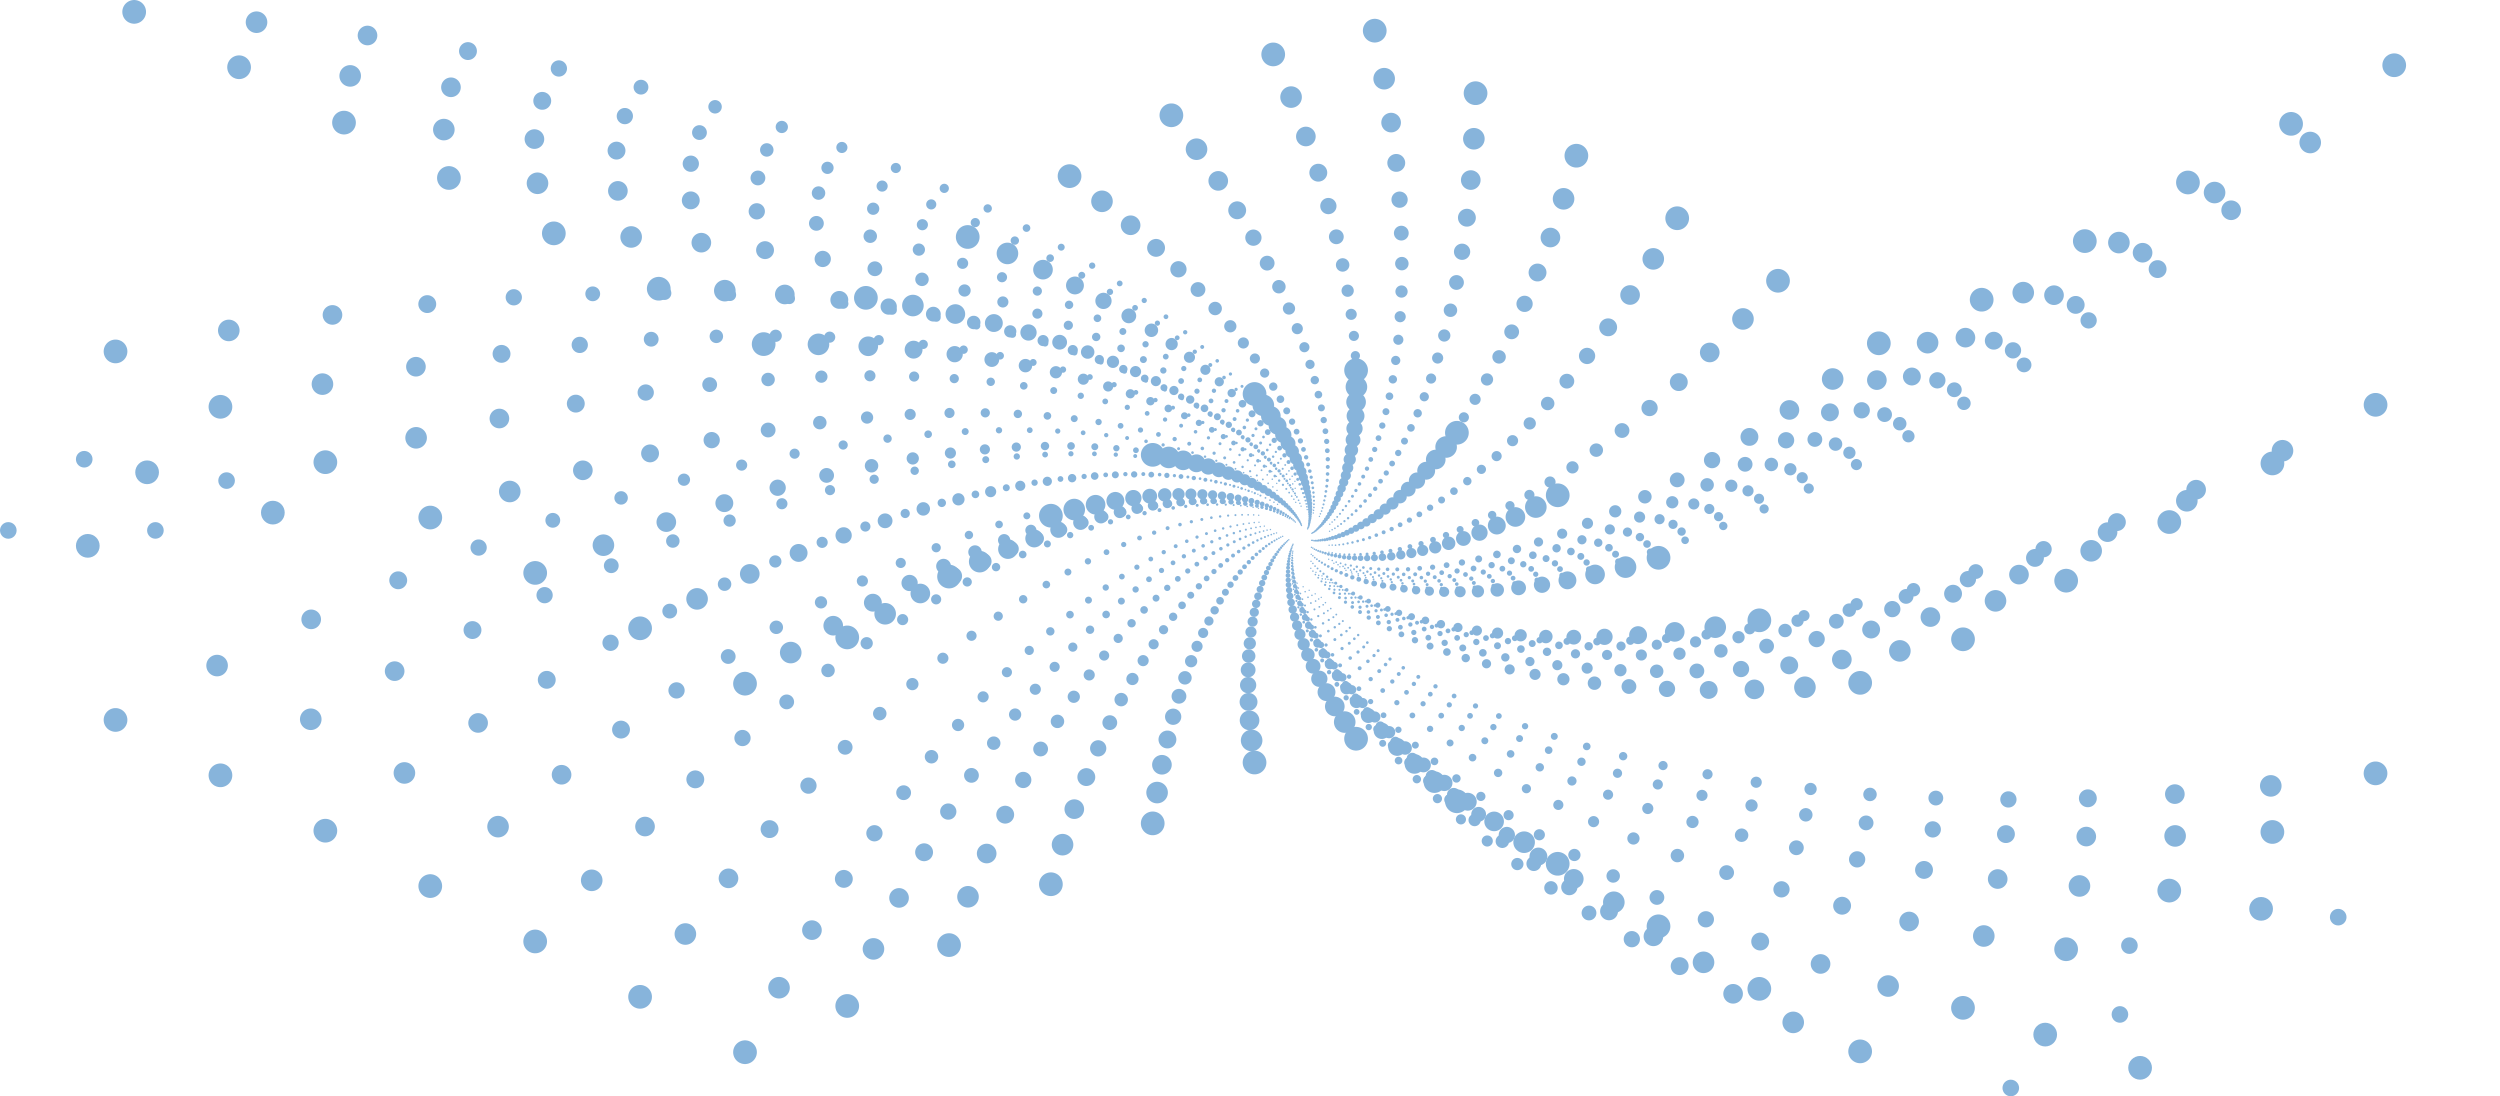<?xml version="1.0" encoding="UTF-8"?>
<svg id="Layer_2" xmlns="http://www.w3.org/2000/svg" viewBox="0 0 1053.69 462.06">
  <defs>
    <style>
      .cls-1 {
        stroke-dasharray: 0 4.31;
        stroke-width: .86px;
      }

      .cls-1, .cls-2, .cls-3, .cls-4, .cls-5, .cls-6, .cls-7, .cls-8, .cls-9, .cls-10, .cls-11, .cls-12, .cls-13, .cls-14, .cls-15, .cls-16, .cls-17, .cls-18, .cls-19, .cls-20, .cls-21, .cls-22, .cls-23, .cls-24, .cls-25, .cls-26, .cls-27, .cls-28, .cls-29, .cls-30, .cls-31 {
        fill: none;
        stroke: #87b4db;
        stroke-linecap: round;
        stroke-linejoin: round;
      }

      .cls-2 {
        stroke-dasharray: 0 6.9;
        stroke-width: 1.38px;
      }

      .cls-3 {
        stroke-dasharray: 0 13.35;
        stroke-width: 2.67px;
      }

      .cls-4 {
        stroke-dasharray: 0 5.2;
        stroke-width: 1.04px;
      }

      .cls-5 {
        stroke-dasharray: 0 41.4;
        stroke-width: 8.28px;
      }

      .cls-6 {
        stroke-dasharray: 0 8.33;
        stroke-width: 1.67px;
      }

      .cls-7 {
        stroke-dasharray: 0 3.92;
        stroke-width: .78px;
      }

      .cls-8 {
        stroke-dasharray: 0 19.47;
        stroke-width: 3.89px;
      }

      .cls-9 {
        stroke-dasharray: 0 31.2;
        stroke-width: 6.24px;
      }

      .cls-10 {
        stroke-dasharray: 0 21.4;
        stroke-width: 4.28px;
      }

      .cls-11 {
        stroke-dasharray: 0 34.29;
        stroke-width: 6.86px;
      }

      .cls-12 {
        stroke-dasharray: 0 7.58;
        stroke-width: 1.52px;
      }

      .cls-13 {
        stroke-dasharray: 0 17.72;
        stroke-width: 3.54px;
      }

      .cls-14 {
        stroke-dasharray: 0 6.28;
        stroke-width: 1.26px;
      }

      .cls-15 {
        stroke-dasharray: 0 14.67;
        stroke-width: 2.93px;
      }

      .cls-16 {
        stroke-dasharray: 0 3.57;
        stroke-width: .71px;
      }

      .cls-17 {
        stroke-dasharray: 0 4.73;
        stroke-width: .95px;
      }

      .cls-18 {
        stroke-dasharray: 0 16.12;
        stroke-width: 3.22px;
      }

      .cls-19 {
        stroke-dasharray: 0 50;
        stroke-width: 10px;
      }

      .cls-20 {
        stroke-dasharray: 0 37.68;
        stroke-width: 7.54px;
      }

      .cls-21 {
        stroke-dasharray: 0 3.24;
        stroke-width: .65px;
      }

      .cls-22 {
        stroke-dasharray: 0 28.39;
        stroke-width: 5.68px;
      }

      .cls-23 {
        stroke-dasharray: 0 25.84;
        stroke-width: 5.17px;
      }

      .cls-24 {
        stroke-dasharray: 0 45.5;
        stroke-width: 9.1px;
      }

      .cls-25 {
        stroke-dasharray: 0 23.51;
        stroke-width: 4.7px;
      }

      .cls-26 {
        stroke-dasharray: 0 10.06;
        stroke-width: 2.01px;
      }

      .cls-27 {
        stroke-dasharray: 0 5.71;
        stroke-width: 1.14px;
      }

      .cls-28 {
        stroke-dasharray: 0 12.15;
        stroke-width: 2.43px;
      }

      .cls-29 {
        stroke-dasharray: 0 9.16;
        stroke-width: 1.83px;
      }

      .cls-30 {
        stroke-dasharray: 0 11.06;
        stroke-width: 2.21px;
      }

      .cls-31 {
        stroke-dasharray: 0 2.95;
        stroke-width: .59px;
      }

      .cls-32 {
        fill: #87b4db;
      }
    </style>
  </defs>
  <g id="low_bad">
    <g>
      <g>
        <g>
          <polyline class="cls-31" points="545.44 194.02 546.13 212.09 560.5 220.1 560 236.11 574.74 244.76"/>
          <polyline class="cls-31" points="537.89 197.84 538.58 215.92 552.95 223.93 552.45 239.94 567.19 248.58"/>
          <polyline class="cls-31" points="529.95 202.43 530.64 220.5 545.01 228.51 544.5 244.52 559.24 253.17"/>
        </g>
        <g>
          <polyline class="cls-21" points="543.91 191.03 545.36 210.85 561.45 219.1 561.51 236.7 578.03 245.63"/>
          <polyline class="cls-21" points="535.76 195.52 537.21 215.34 553.3 223.59 553.36 241.19 569.88 250.12"/>
          <polyline class="cls-21" points="527.21 200.86 528.66 220.68 544.76 228.93 544.82 246.53 561.33 255.46"/>
        </g>
        <g>
          <polyline class="cls-16" points="542.11 187.81 544.46 209.52 562.45 217.96 563.19 237.29 581.67 246.46"/>
          <polyline class="cls-16" points="533.34 193.05 535.69 214.76 553.68 223.21 554.42 242.54 572.9 251.7"/>
          <polyline class="cls-16" points="524.15 199.24 526.5 220.96 544.49 229.4 545.23 248.73 563.72 257.9"/>
        </g>
        <g>
          <polyline class="cls-7" points="540.01 184.34 543.42 208.09 563.51 216.68 565.06 237.87 585.71 247.24"/>
          <polyline class="cls-7" points="530.58 190.43 533.99 214.19 554.07 222.77 555.63 243.97 576.27 253.33"/>
          <polyline class="cls-7" points="520.73 197.58 524.14 221.34 544.22 229.92 545.78 251.12 566.43 260.48"/>
        </g>
        <g>
          <polyline class="cls-1" points="537.57 180.61 542.23 206.57 564.62 215.22 567.14 238.44 590.17 247.93"/>
          <polyline class="cls-1" points="527.44 187.66 532.1 213.62 554.49 222.27 557.01 245.5 580.04 254.99"/>
          <polyline class="cls-1" points="516.9 195.9 521.56 221.86 543.95 230.51 546.47 253.73 569.5 263.22"/>
        </g>
        <g>
          <polyline class="cls-17" points="534.75 176.6 540.86 204.93 565.78 213.58 569.44 238.99 595.1 248.52"/>
          <polyline class="cls-17" points="523.9 184.74 530.01 213.07 554.93 221.72 558.58 247.12 584.25 256.66"/>
          <polyline class="cls-17" points="512.64 194.19 518.75 222.52 543.67 231.16 547.32 256.57 572.99 266.11"/>
        </g>
        <g>
          <polyline class="cls-4" points="531.5 172.31 539.3 203.19 566.99 211.73 571.98 239.5 600.53 248.99"/>
          <polyline class="cls-4" points="519.89 181.66 527.69 212.55 555.39 221.08 560.38 248.85 588.93 258.34"/>
          <polyline class="cls-4" points="507.89 192.47 515.69 223.35 543.38 231.89 548.37 259.65 576.92 269.15"/>
        </g>
        <g>
          <polyline class="cls-27" points="527.76 167.73 537.51 201.34 568.26 209.66 574.8 239.96 606.52 249.28"/>
          <polyline class="cls-27" points="515.37 178.44 525.12 212.06 555.87 220.37 562.41 250.67 594.13 260"/>
          <polyline class="cls-27" points="502.61 190.77 512.36 224.39 543.1 232.7 549.65 263 581.36 272.33"/>
        </g>
        <g>
          <polyline class="cls-14" points="523.48 162.84 535.48 199.38 569.56 207.33 577.91 240.36 613.11 249.38"/>
          <polyline class="cls-14" points="510.29 175.08 522.29 211.62 556.37 219.58 564.72 252.6 599.91 261.63"/>
          <polyline class="cls-14" points="496.74 189.11 508.74 225.65 542.82 233.61 551.17 266.63 586.36 275.66"/>
        </g>
        <g>
          <polyline class="cls-2" points="518.6 157.63 533.17 197.3 570.91 204.73 581.35 240.67 620.34 249.24"/>
          <polyline class="cls-2" points="504.58 171.58 519.15 211.25 556.89 218.68 567.33 254.63 606.32 263.19"/>
          <polyline class="cls-2" points="490.23 187.51 504.81 227.18 542.54 234.61 552.98 270.55 591.98 279.12"/>
        </g>
        <g>
          <polyline class="cls-12" points="513.03 152.09 530.56 195.1 572.29 201.82 585.13 240.89 628.28 248.8"/>
          <polyline class="cls-12" points="498.17 167.95 515.7 210.96 557.42 217.67 570.27 256.75 613.42 264.66"/>
          <polyline class="cls-12" points="483.03 186 500.56 229.01 542.28 235.72 555.13 274.8 598.28 282.71"/>
        </g>
        <g>
          <polyline class="cls-6" points="506.7 146.23 527.61 192.79 573.69 198.56 589.29 240.99 636.99 248.02"/>
          <polyline class="cls-6" points="490.99 164.22 511.89 210.78 557.97 216.55 573.58 258.97 621.27 266.01"/>
          <polyline class="cls-6" points="475.05 184.61 495.96 231.18 542.04 236.95 557.64 279.37 605.34 286.4"/>
        </g>
        <g>
          <polyline class="cls-29" points="499.53 140.03 524.27 190.37 575.1 194.94 593.87 240.93 646.52 246.82"/>
          <polyline class="cls-29" points="482.96 160.39 507.71 210.73 558.53 215.3 577.3 261.29 629.95 267.18"/>
          <polyline class="cls-29" points="466.24 183.4 490.99 233.74 541.82 238.31 560.58 284.3 613.23 290.19"/>
        </g>
        <g>
          <polyline class="cls-26" points="491.42 133.5 520.52 187.83 576.52 190.9 598.89 240.69 656.94 245.15"/>
          <polyline class="cls-26" points="474 156.5 503.11 210.83 559.1 213.9 581.47 263.69 639.52 268.14"/>
          <polyline class="cls-26" points="456.52 182.41 485.63 236.74 541.62 239.81 563.99 289.6 622.04 294.05"/>
        </g>
        <g>
          <polyline class="cls-30" points="482.26 126.64 516.3 185.2 577.92 186.42 604.39 240.24 668.32 242.91"/>
          <polyline class="cls-30" points="464.01 152.56 498.06 211.11 559.67 212.34 586.15 266.16 650.07 268.82"/>
          <polyline class="cls-30" points="445.81 181.69 479.86 240.24 541.47 241.47 567.95 295.29 631.87 297.95"/>
        </g>
        <g>
          <polyline class="cls-28" points="471.93 119.46 511.57 182.46 579.28 181.44 610.42 239.53 680.73 240.01"/>
          <polyline class="cls-28" points="452.89 148.62 492.52 211.62 560.24 210.6 591.38 268.7 661.69 269.17"/>
          <polyline class="cls-28" points="434.02 181.31 473.65 244.31 541.37 243.29 572.51 301.39 642.81 301.86"/>
        </g>
        <g>
          <polyline class="cls-3" points="460.32 111.97 506.26 179.63 580.59 175.92 617.02 238.52 694.25 236.35"/>
          <polyline class="cls-3" points="440.52 144.73 486.47 212.39 560.79 208.68 597.22 271.28 674.45 269.11"/>
          <polyline class="cls-3" points="421.05 181.35 466.99 249.02 541.32 245.3 577.75 307.91 654.98 305.73"/>
        </g>
        <g>
          <polyline class="cls-15" points="447.28 104.18 500.33 176.74 581.82 169.8 624.22 237.16 708.96 231.81"/>
          <polyline class="cls-15" points="426.79 140.92 479.84 213.47 561.33 206.54 603.74 273.9 688.47 268.55"/>
          <polyline class="cls-15" points="406.81 181.89 459.86 254.44 541.35 247.51 583.76 314.87 668.49 309.52"/>
        </g>
        <g>
          <polyline class="cls-18" points="432.65 96.13 493.7 173.78 582.93 163.04 632.08 235.39 724.93 226.27"/>
          <polyline class="cls-18" points="411.57 137.27 472.61 214.91 561.84 204.17 611 276.52 703.85 267.4"/>
          <polyline class="cls-18" points="391.19 183.02 452.24 260.67 541.47 249.93 590.62 322.28 683.47 313.16"/>
        </g>
        <g>
          <polyline class="cls-13" points="416.29 87.86 486.31 170.79 583.89 155.57 640.65 233.14 742.27 219.56"/>
          <polyline class="cls-13" points="394.7 133.84 464.73 216.77 562.3 201.55 619.06 279.13 720.69 265.54"/>
          <polyline class="cls-13" points="374.08 184.87 444.11 267.8 541.68 252.59 598.45 330.16 700.07 316.58"/>
        </g>
        <g>
          <polyline class="cls-8" points="397.99 79.39 478.07 167.79 584.65 147.33 649.96 230.35 761.05 211.53"/>
          <polyline class="cls-8" points="376.05 130.72 456.14 219.11 562.72 198.66 628.03 281.67 739.11 262.86"/>
          <polyline class="cls-8" points="355.37 187.56 435.45 275.95 542.03 255.5 607.34 338.51 718.42 319.7"/>
        </g>
        <g>
          <polyline class="cls-10" points="377.58 70.8 468.92 164.8 585.18 138.25 660.09 226.92 781.37 202"/>
          <polyline class="cls-10" points="355.45 128.01 446.79 222.01 563.06 195.46 637.97 284.13 759.24 259.21"/>
          <polyline class="cls-10" points="334.91 191.22 426.25 285.23 542.52 258.68 617.43 347.34 738.7 322.42"/>
        </g>
        <g>
          <polyline class="cls-25" points="354.83 62.15 458.75 161.88 585.41 128.26 671.08 222.77 803.31 190.75"/>
          <polyline class="cls-25" points="332.73 125.82 436.64 225.56 563.31 191.94 648.98 286.44 781.21 254.42"/>
          <polyline class="cls-25" points="312.59 196.03 416.51 295.77 543.17 262.15 628.84 356.66 761.08 324.64"/>
        </g>
        <g>
          <polyline class="cls-23" points="329.51 53.51 447.46 159.06 585.28 117.29 682.99 217.79 826.98 177.55"/>
          <polyline class="cls-23" points="307.68 124.29 425.63 229.84 563.45 188.06 661.16 288.57 805.15 248.33"/>
          <polyline class="cls-23" points="288.26 202.18 406.21 307.72 544.03 265.95 641.74 366.45 785.73 326.21"/>
        </g>
        <g>
          <polyline class="cls-22" points="301.38 45.01 434.96 156.4 584.72 105.23 695.88 211.86 852.47 162.14"/>
          <polyline class="cls-22" points="280.12 123.58 413.7 234.97 563.46 183.8 674.62 290.43 831.21 240.71"/>
          <polyline class="cls-22" points="261.78 209.85 395.36 321.24 545.12 270.08 656.28 376.7 812.87 326.99"/>
        </g>
        <g>
          <polyline class="cls-9" points="270.16 36.74 421.13 153.95 583.64 92.02 709.81 204.85 879.88 144.25"/>
          <polyline class="cls-9" points="249.82 123.84 400.79 241.05 563.3 179.12 689.47 291.95 859.54 231.35"/>
          <polyline class="cls-9" points="232.99 219.3 383.96 336.51 546.47 274.57 672.64 387.41 842.71 326.81"/>
        </g>
        <g>
          <polyline class="cls-11" points="235.55 28.86 405.85 151.79 581.95 77.54 724.84 196.63 909.29 123.55"/>
          <polyline class="cls-11" points="216.55 125.3 386.86 248.23 562.95 173.98 705.84 293.06 890.29 219.99"/>
          <polyline class="cls-11" points="201.73 230.78 372.03 353.71 548.12 279.46 691.02 398.54 875.47 325.46"/>
        </g>
        <g>
          <polyline class="cls-20" points="197.24 21.53 388.99 150.01 579.53 61.71 741.03 187.01 940.79 99.68"/>
          <polyline class="cls-20" points="180.08 128.17 371.82 256.65 562.37 168.35 723.86 293.65 923.63 206.32"/>
          <polyline class="cls-20" points="167.84 244.58 359.59 373.06 550.13 284.76 711.63 410.06 911.39 322.73"/>
        </g>
        <g>
          <polyline class="cls-5" points="154.89 14.96 370.4 148.7 576.27 44.42 758.44 175.84 974.48 72.27"/>
          <polyline class="cls-5" points="140.13 132.73 355.64 266.48 561.51 162.2 743.68 293.61 959.72 190.04"/>
          <polyline class="cls-5" points="131.16 261.04 346.66 394.79 552.54 290.51 734.7 421.92 950.74 318.35"/>
        </g>
        <g>
          <polyline class="cls-24" points="108.12 9.36 349.93 147.98 572.03 25.56 777.13 162.89 1010.42 40.86"/>
          <polyline class="cls-24" points="96.43 139.27 338.24 277.89 560.33 155.47 765.43 292.8 998.73 170.77"/>
          <polyline class="cls-24" points="91.5 280.52 333.3 419.14 555.4 296.72 760.5 434.06 993.79 312.03"/>
        </g>
        <g>
          <polyline class="cls-19" points="56.55 5 327.42 147.96 566.64 5 797.16 147.96 1048.69 5"/>
          <polyline class="cls-19" points="48.69 148.12 319.56 291.08 558.78 148.12 789.3 291.08 1040.83 148.12"/>
          <polyline class="cls-19" points="48.69 303.44 319.56 446.41 558.78 303.44 789.3 446.41 1040.83 303.44"/>
        </g>
      </g>
      <circle class="cls-32" cx="862" cy="436.06" r="5"/>
      <circle class="cls-32" cx="953" cy="383.06" r="5"/>
      <circle class="cls-32" cx="902" cy="450.06" r="5"/>
      <circle class="cls-32" cx="62" cy="199.06" r="5"/>
      <circle class="cls-32" cx="115" cy="216.06" r="5"/>
      <circle class="cls-32" cx="37" cy="230.06" r="5"/>
      <circle class="cls-32" cx="893.5" cy="427.56" r="3.5"/>
      <circle class="cls-32" cx="897.5" cy="398.56" r="3.5"/>
      <circle class="cls-32" cx="985.5" cy="386.56" r="3.5"/>
      <circle class="cls-32" cx="847.5" cy="458.56" r="3.5"/>
      <circle class="cls-32" cx="35.5" cy="193.56" r="3.5"/>
      <circle class="cls-32" cx="65.5" cy="223.56" r="3.5"/>
      <circle class="cls-32" cx="95.5" cy="202.56" r="3.5"/>
      <circle class="cls-32" cx="3.5" cy="223.56" r="3.5"/>
    </g>
  </g>
</svg>